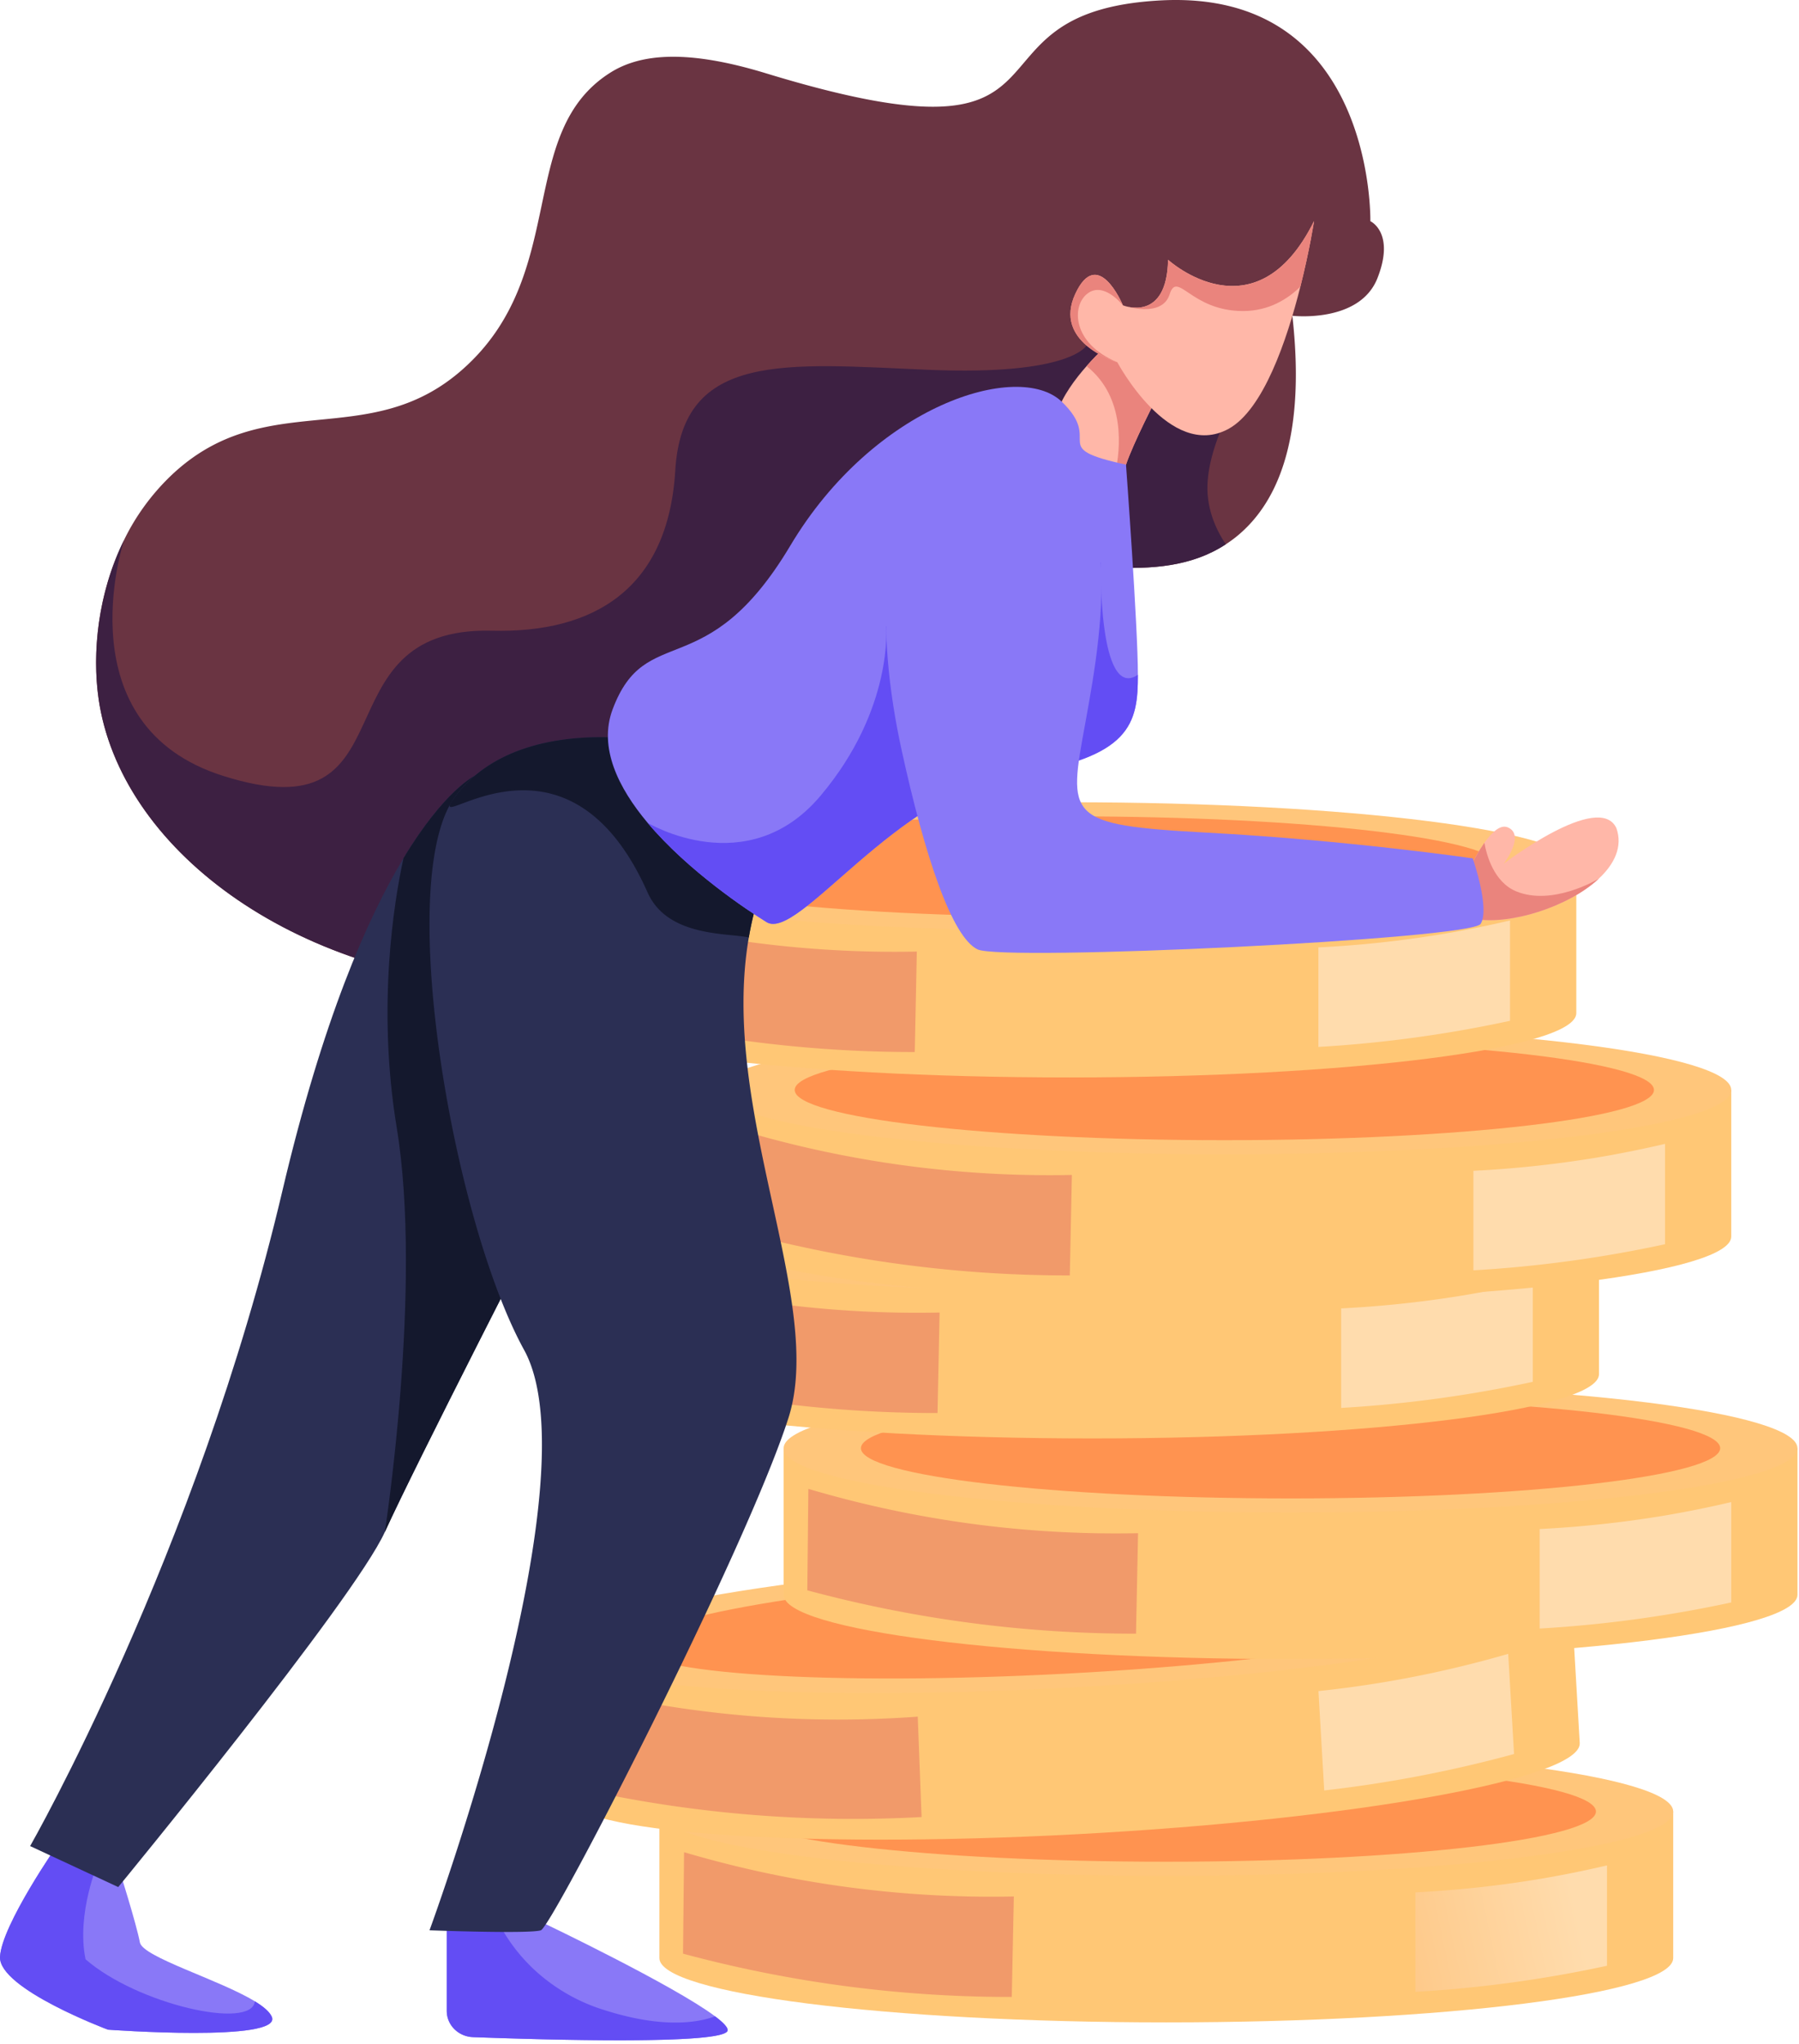 <svg width="81" height="92" fill="none" xmlns="http://www.w3.org/2000/svg"><path d="M29.689 81.55v6.599c0 1.599 10.218 2.894 22.824 2.894 12.606 0 22.823-1.296 22.823-2.894v-6.6H29.69Z" fill="#FFC775"/><path d="M52.513 84.445c-12.605 0-22.824-1.296-22.824-2.895s10.218-2.895 22.824-2.895c12.605 0 22.823 1.296 22.823 2.895 0 1.6-10.218 2.895-22.823 2.895Z" fill="#FFC67B"/><path d="M52.513 83.81c-10.684 0-19.345-1.011-19.345-2.26 0-1.248 8.661-2.26 19.345-2.26 10.683 0 19.344 1.012 19.344 2.26 0 1.249-8.66 2.26-19.344 2.26Z" fill="#FF9350"/><path d="m30.8 83.381-.047 4.568a56.618 56.618 0 0 0 14.802 1.949l.093-4.523a48.767 48.767 0 0 1-14.849-1.994Z" fill="#F19A6A"/><path d="M63.727 85.19v4.479a56.117 56.117 0 0 0 8.628-1.175v-4.518c-.953.224-1.958.429-3.014.608a49.03 49.03 0 0 1-5.614.606Z" fill="url(#a)"/><path d="m25.166 74.307.385 6.59c.093 1.595 10.37 2.345 22.957 1.674 12.586-.671 22.712-2.51 22.62-4.105l-.385-6.59-45.577 2.431Z" fill="#FFC775"/><path d="M25.178 74.295c-.093-1.596 10.034-3.434 22.62-4.104 12.585-.67 22.863.08 22.956 1.676.093 1.597-10.034 3.434-22.62 4.105-12.585.67-22.863-.08-22.956-1.677Z" fill="#FFC67B"/><path d="M28.651 74.11c-.073-1.246 8.516-2.717 19.183-3.285 10.667-.569 19.374-.02 19.446 1.227.073 1.246-8.516 2.717-19.183 3.286-10.667.568-19.373.018-19.446-1.228Z" fill="#FF9350"/><path d="m26.384 76.076.22 4.563a56.705 56.705 0 0 0 14.89 1.16l-.172-4.52a48.846 48.846 0 0 1-14.938-1.203Z" fill="#F19A6A"/><path d="m59.363 76.13.26 4.472a56.649 56.649 0 0 0 8.547-1.64l-.263-4.51a48.923 48.923 0 0 1-8.544 1.677Z" fill="url(#b)"/><path d="M35.284 65.194v6.6c0 1.598 10.217 2.893 22.823 2.893s22.824-1.296 22.824-2.894v-6.6H35.284Z" fill="#FFC775"/><path d="M58.107 68.09c-12.605 0-22.824-1.297-22.824-2.895 0-1.6 10.218-2.896 22.824-2.896 12.605 0 22.823 1.297 22.823 2.896 0 1.598-10.218 2.895-22.823 2.895Z" fill="#FFC67B"/><path d="M58.107 67.455c-10.684 0-19.344-1.012-19.344-2.26 0-1.249 8.66-2.26 19.344-2.26 10.684 0 19.344 1.011 19.344 2.26 0 1.248-8.66 2.26-19.344 2.26Z" fill="#FF9350"/><path d="m36.396 67.025-.047 4.567a56.618 56.618 0 0 0 14.8 1.952l.092-4.523a48.77 48.77 0 0 1-14.845-1.996Z" fill="#F19A6A"/><path d="M69.322 68.834v4.479a56.14 56.14 0 0 0 8.628-1.175V67.62a49.83 49.83 0 0 1-3.014.609c-1.857.309-3.732.51-5.615.605Z" fill="url(#c)"/><path d="M26.347 55.261v6.6c0 1.599 10.218 2.894 22.824 2.894 12.606 0 22.824-1.296 22.824-2.894v-6.6H26.347Z" fill="#FFC775"/><path d="M49.17 58.157c-12.605 0-22.823-1.296-22.823-2.895s10.218-2.895 22.824-2.895c12.605 0 22.823 1.296 22.823 2.895s-10.218 2.895-22.823 2.895Z" fill="#FFC67B"/><path d="M49.171 57.522c-10.684 0-19.344-1.012-19.344-2.26 0-1.248 8.66-2.26 19.344-2.26 10.684 0 19.345 1.012 19.345 2.26 0 1.248-8.661 2.26-19.345 2.26Z" fill="#FF9350"/><path d="m27.46 57.092-.046 4.568a56.62 56.62 0 0 0 14.798 1.951l.093-4.523a48.77 48.77 0 0 1-14.845-1.995Z" fill="#F19A6A"/><path d="M60.386 58.901v4.48a56.22 56.22 0 0 0 8.628-1.175v-4.518c-.953.224-1.959.428-3.014.608a49.03 49.03 0 0 1-5.614.605Z" fill="url(#d)"/><path d="M32.303 49.067v6.6c0 1.599 10.217 2.894 22.823 2.894s22.824-1.296 22.824-2.894v-6.6H32.303Z" fill="#FFC775"/><path d="M55.125 51.962c-12.605 0-22.823-1.296-22.823-2.895s10.218-2.895 22.823-2.895c12.606 0 22.824 1.296 22.824 2.895 0 1.6-10.218 2.895-22.824 2.895Z" fill="#FFC67B"/><path d="M55.125 51.328c-10.683 0-19.344-1.012-19.344-2.26 0-1.248 8.66-2.26 19.344-2.26 10.684 0 19.345 1.011 19.345 2.26 0 1.248-8.661 2.26-19.345 2.26Z" fill="#FF9350"/><path d="m33.416 50.899-.047 4.567a56.622 56.622 0 0 0 14.799 1.951l.093-4.523A48.77 48.77 0 0 1 33.416 50.9Z" fill="#F19A6A"/><path d="M66.34 52.707v4.48a56.117 56.117 0 0 0 8.628-1.175v-4.518a49.75 49.75 0 0 1-3.013.608 49.03 49.03 0 0 1-5.615.605Z" fill="url(#e)"/><path d="M25.322 39.01v6.6c0 1.598 10.218 2.894 22.824 2.894 12.606 0 22.827-1.296 22.827-2.895V39.01h-45.65Z" fill="#FFC775"/><path d="M48.146 41.906c-12.605 0-22.824-1.296-22.824-2.895s10.219-2.895 22.824-2.895c12.605 0 22.824 1.296 22.824 2.895s-10.219 2.895-22.824 2.895Z" fill="#FFC67B"/><path d="M48.146 41.27c-10.684 0-19.345-1.011-19.345-2.26 0-1.248 8.661-2.26 19.345-2.26s19.344 1.012 19.344 2.26c0 1.249-8.66 2.26-19.344 2.26Z" fill="#FF9350"/><path d="m26.435 40.841-.046 4.568a56.617 56.617 0 0 0 14.798 1.951l.093-4.523a48.77 48.77 0 0 1-14.845-1.995Z" fill="#F19A6A"/><path d="M59.36 42.65v4.48a56.201 56.201 0 0 0 8.628-1.175v-4.518a49.74 49.74 0 0 1-3.014.608c-1.857.31-3.732.512-5.615.605Z" fill="url(#f)"/><path d="M66.42 41.374c1.592.27 4.198-.548 5.563-1.816.716-.667 1.089-1.457.794-2.28-.785-1.673-5.074 1.606-5.074 1.606s1-1.298.18-1.64c-.331-.136-.712.222-1.052.7-.504.712-.914 1.69-.914 1.69s-1.928 1.33.503 1.74Z" fill="#FFB7A8"/><path d="M66.42 41.374c1.593.27 4.198-.548 5.563-1.816-.098.059-2.097 1.234-3.713.57-1.014-.417-1.343-1.654-1.435-2.187-.504.713-.914 1.69-.914 1.69s-1.932 1.333.5 1.743Z" fill="#EA847D"/><path d="M0 88.092c-.07 1.435 4.86 3.279 4.86 3.279s7.878.58 7.378-.581c-.098-.226-.377-.46-.763-.696-1.599-.976-5.052-1.99-5.176-2.65-.153-.82-.94-3.314-.94-3.314l-.897-.384-1.815-.775S.071 86.658.001 88.092Z" fill="#8978F7"/><path d="M0 88.092c-.07 1.435 4.86 3.279 4.86 3.279s7.878.58 7.378-.58c-.098-.227-.377-.46-.763-.697-.133 1.306-5.295.14-7.624-1.893-.424-2.073.58-4.394.608-4.457l-1.814-.775S.07 86.658 0 88.092Z" fill="#634DF4"/><path d="M20.115 86.282v4.248c0 .305.123.598.344.818.221.22.523.349.841.36 3.13.117 11.375.36 11.462-.303.017-.135-.197-.358-.566-.635-1.864-1.398-7.687-4.18-7.687-4.18l-2.122-.149-2.272-.159Z" fill="#8978F7"/><path d="M20.115 86.282v4.248c0 .305.123.598.344.818.221.22.523.349.841.36 3.13.117 11.375.36 11.462-.303.017-.135-.197-.358-.566-.635-.768.285-2.356.562-5.007-.288a8.19 8.19 0 0 1-2.835-1.547 7.773 7.773 0 0 1-1.964-2.494l-2.275-.159Z" fill="#634DF4"/><path d="M4.44 31.463c.965 6.668 8.615 12.535 18.837 13.019 8.26-15.284 15.52-18.89 20.74-19.227 3.946-.255 8.097 1.264 11.175-.752a5.87 5.87 0 0 0 .469-.338c2.847-2.299 2.887-6.729 2.528-9.949 0 0 3.028.352 3.832-1.698.804-2.049-.321-2.561-.321-2.561s.212-10.45-9.433-9.939c-9.644.512-2.68 7.889-17.791 3.278-3.46-1.055-5.588-.907-6.981-.035-4.325 2.712-1.794 9.12-6.72 13.414-4.236 3.695-8.845.688-13.096 4.756-.87.84-1.58 1.817-2.099 2.89-1.18 2.398-1.437 5.086-1.14 7.142ZM3.77 24.321v-.007.007Z" fill="#6A3442"/><path d="M4.44 31.463c.965 6.668 8.615 12.535 18.837 13.019 8.26-15.285 15.52-18.89 20.74-19.227 3.946-.255 8.098 1.264 11.175-.752-.502-.749-.907-1.725-.816-2.869.212-2.731 2.786-6.085 2.786-6.085h-8.24s-.69 1.371-7.12 1.099c-6.432-.273-11.076-.84-11.398 4.53-.323 5.369-3.707 7.33-8.253 7.215-8.039-.203-3.381 9.298-12.111 6.534C2.9 32.667 5.52 24.515 5.584 24.32c-1.183 2.4-1.44 5.088-1.143 7.144Z" fill="#3D2042"/><path d="m1.358 83.107 3.965 1.844s10.61-12.91 12.004-15.983c1.395-3.075 7.181-14.344 7.181-14.344l-3.143-19.692s-1.352.643-3.198 3.701c-1.626 2.7-3.64 7.283-5.45 14.966C8.86 69.992 1.356 83.107 1.356 83.107Z" fill="#2B2F54"/><path d="M17.327 68.968c1.394-3.073 7.181-14.344 7.181-14.344l-3.143-19.692s-1.352.643-3.198 3.701c-.424 1.942-1.202 6.676-.306 12.124 1.182 7.146-.534 18.21-.534 18.21Z" fill="#14182D"/><path d="M19.34 86.897s4.501.17 5.013 0c.512-.171 9.213-17.058 11.143-23.052 1.69-5.25-3.121-13.84-1.781-21.641.188-1.118.516-2.211.977-3.255a51.027 51.027 0 0 0-5.323-5.566s-6.074-1.23-8.861 2.459c-1.652 2.187-1.39 8.494-.23 14.483v.006c.796 4.107 2.013 8.065 3.32 10.441 3.214 5.84-4.259 26.125-4.259 26.125Z" fill="#2B2F54"/><path d="M29.16 40.18c.897 2.02 3.638 1.81 4.555 2.024.188-1.118.516-2.211.976-3.255a51.018 51.018 0 0 0-5.323-5.566s-6.073-1.23-8.86 2.459c-1.653 2.187 4.859-4.197 8.651 4.337Z" fill="#14182D"/><path d="M50.234 21.181c.212-.015.377-.098.464-.264.321-.956 1.358-2.97 1.358-2.97-.239-1.114-2.257-2.357-2.257-2.357-.31.28-.602.579-.876.892-.508.574-1.092 1.352-1.333 2.113-.384 1.212 1.643 2.656 2.644 2.586Z" fill="#FFB7A8"/><path d="M50.234 21.181c.212-.015.376-.098.464-.264.321-.956 1.358-2.97 1.358-2.97-.239-1.114-2.257-2.357-2.257-2.357-.31.28-.602.579-.876.892 1.803 1.428 1.495 3.831 1.311 4.7Z" fill="#EA847D"/><path d="M50.3 16.305h.006s2.357 4.439 5.002 3.005c1.57-.853 2.637-3.997 3.242-6.408.415-1.645.615-2.95.615-2.95-2.643 5.328-6.573 1.742-6.573 1.742-.053 2.803-1.948 2.085-2.034 2.05v-.003c-.049-.115-1.147-2.662-2.143-.508-.997 2.154 1.738 3.026 1.884 3.072Z" fill="#FFB7A8"/><path d="M29.159 37.041c1.833 2.183 4.527 3.956 5.354 4.47 1.429.888 5.86-5.875 11.146-6.626 5.286-.752 5.575-2.323 5.575-4.508s-.536-9.46-.536-9.46c-3.608-.786-.965-.99-2.9-2.84-1.936-1.85-8.428.139-12.216 6.49-3.788 6.352-6.502 3.347-8.003 7.378-.63 1.702.247 3.508 1.58 5.096Z" fill="#8978F7"/><path d="M29.16 37.041c1.832 2.183 4.526 3.956 5.353 4.47 1.429.888 5.86-5.875 11.146-6.626 5.286-.752 5.575-2.323 5.575-4.508-1.787 1.212-1.677-5.06-1.677-5.06l-9.66 2.874s.348 3.716-2.953 7.633c-3.3 3.918-7.785 1.217-7.785 1.217Z" fill="#634DF4"/><path d="M44.874 20.405c-5.964.338-5.359 8.4-4.288 13.319 1.072 4.918 2.287 8.47 3.43 9.016 1.143.546 22.223-.455 22.651-1.15.429-.695-.357-2.949-.357-2.949s-5.645-.82-12.004-1.16c-6.36-.342-6.216-.684-5.43-4.987.785-4.303 2.205-12.44-4.002-12.09Z" fill="#8978F7"/><path d="M50.558 13.746c.07.036 1.764.585 2.105-.496.348-1.1.947.752 3.304.752 1.168 0 2.02-.546 2.583-1.099.415-1.645.615-2.949.615-2.949-2.643 5.328-6.573 1.742-6.573 1.742-.053 2.803-1.948 2.085-2.034 2.05ZM50.3 16.304c-2.04-.846-2.063-2.55-1.326-3.097.713-.529 1.524.466 1.58.534-.048-.115-1.146-2.662-2.143-.507-.996 2.154 1.742 3.025 1.888 3.07Z" fill="#EA847D"/><defs><linearGradient id="a" x1="71.05" y1="86.267" x2="63.146" y2="87.936" gradientUnits="userSpaceOnUse"><stop stop-color="#FFDCAD"/><stop offset="1" stop-color="#FEC989"/></linearGradient><linearGradient id="b" x1="-29798.2" y1="22528.7" x2="-30728.3" y2="22856.7" gradientUnits="userSpaceOnUse"><stop stop-color="#FFDCAD"/><stop offset="1" stop-color="#FEC989"/></linearGradient><linearGradient id="c" x1="-25822.5" y1="17512.6" x2="-26743.6" y2="17794.2" gradientUnits="userSpaceOnUse"><stop stop-color="#FFDCAD"/><stop offset="1" stop-color="#FEC989"/></linearGradient><linearGradient id="d" x1="-26921.9" y1="16665.6" x2="-27842.8" y2="16947.1" gradientUnits="userSpaceOnUse"><stop stop-color="#FFDCAD"/><stop offset="1" stop-color="#FEC989"/></linearGradient><linearGradient id="e" x1="-26189.3" y1="16137.8" x2="-27110.2" y2="16419.5" gradientUnits="userSpaceOnUse"><stop stop-color="#FFDCAD"/><stop offset="1" stop-color="#FEC989"/></linearGradient><linearGradient id="f" x1="-27047.7" y1="15281" x2="-27968.8" y2="15562.5" gradientUnits="userSpaceOnUse"><stop stop-color="#FFDCAD"/><stop offset="1" stop-color="#FEC989"/></linearGradient></defs></svg>